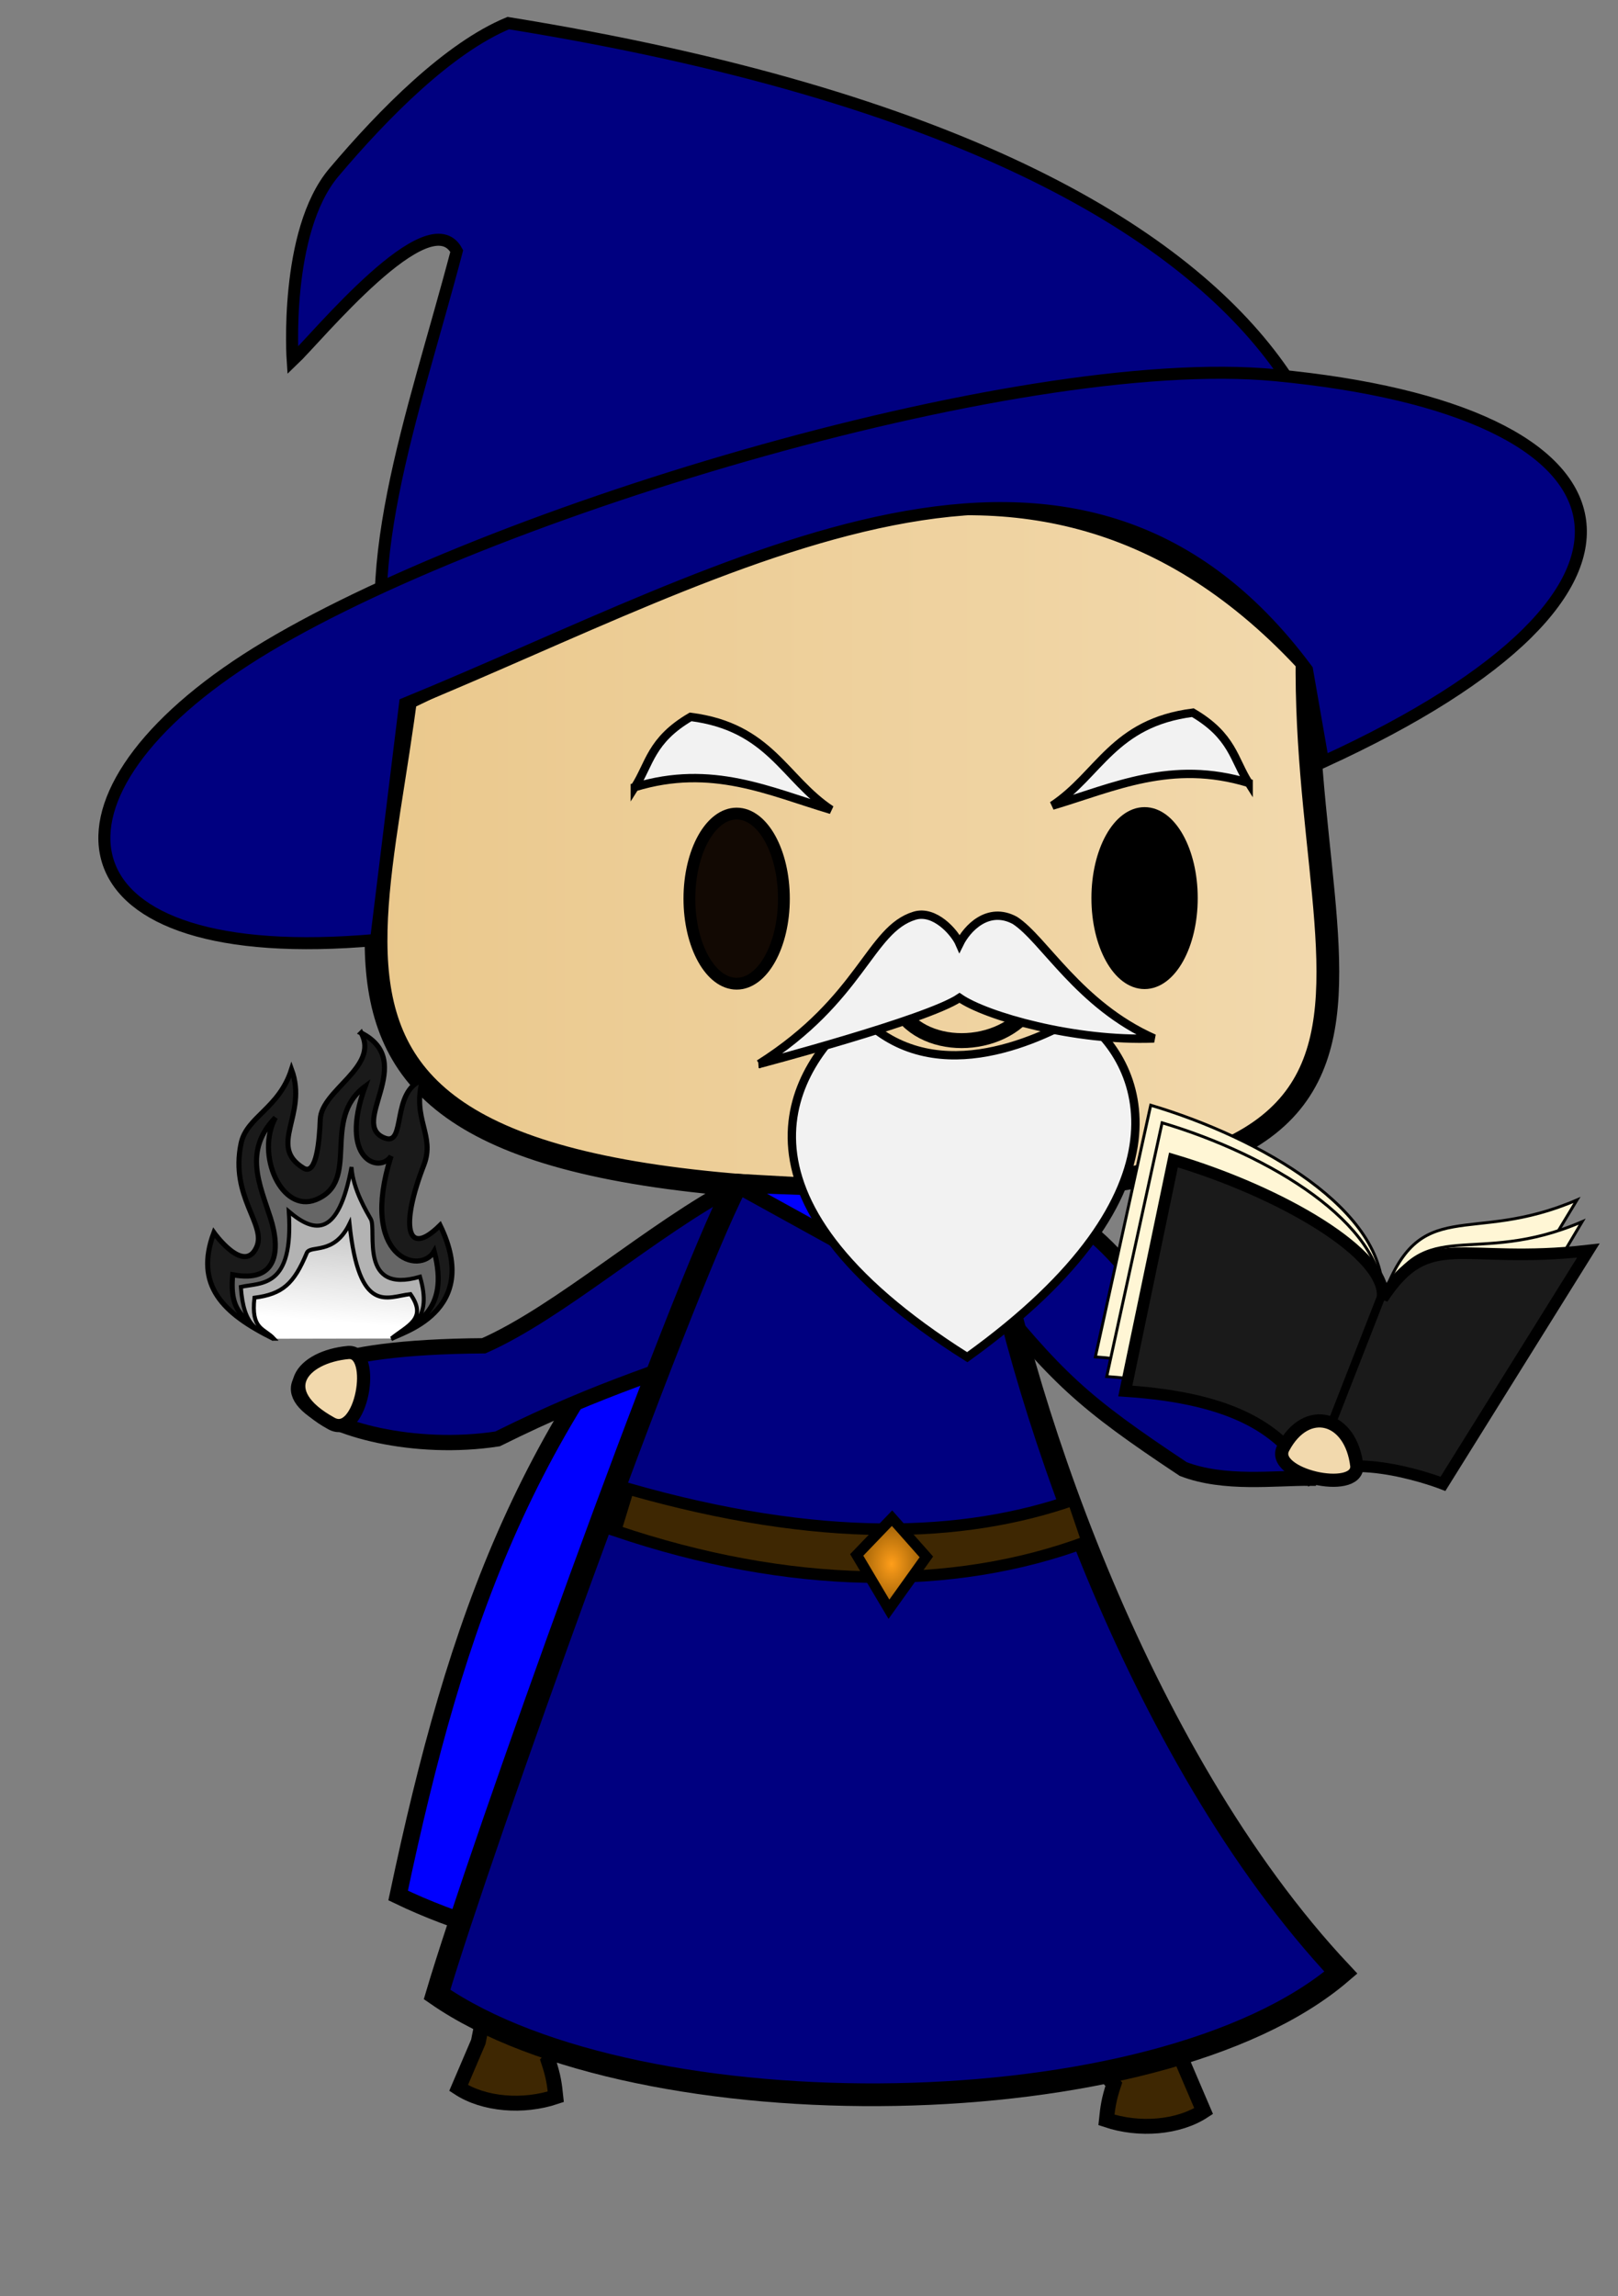 <?xml version="1.0" encoding="UTF-8" standalone="no"?>
<!-- Created with Inkscape (http://www.inkscape.org/) -->

<svg
   xmlns:dc="http://purl.org/dc/elements/1.1/"
   xmlns:cc="http://creativecommons.org/ns#"
   xmlns:rdf="http://www.w3.org/1999/02/22-rdf-syntax-ns#"
   xmlns:svg="http://www.w3.org/2000/svg"
   xmlns="http://www.w3.org/2000/svg"
   xmlns:xlink="http://www.w3.org/1999/xlink"
   xmlns:sodipodi="http://sodipodi.sourceforge.net/DTD/sodipodi-0.dtd"
   xmlns:inkscape="http://www.inkscape.org/namespaces/inkscape"
   width="148mm"
   height="210mm"
   viewBox="0 0 148 210"
   version="1.1"
   id="svg4563"
   inkscape:version="0.92.4 (5da689c313, 2019-01-14)"
   sodipodi:docname="sorcererDarknessCombat.svg">
  <rect x="0" y="0" width="148" height="210" fill="#808080" stroke="none"/>
  <defs
     id="defs4557">
    <linearGradient
       inkscape:collect="always"
       id="linearGradient4779">
      <stop
         style="stop-color:#cccccc;stop-opacity:1"
         offset="0"
         id="stop4775" />
      <stop
         style="stop-color:#ffffff;stop-opacity:1"
         offset="1"
         id="stop4777" />
    </linearGradient>
    <linearGradient
       inkscape:collect="always"
       id="linearGradient5396">
      <stop
         style="stop-color:#eac88c;stop-opacity:1;"
         offset="0"
         id="stop5392" />
      <stop
         style="stop-color:#f2d9ad;stop-opacity:1"
         offset="1"
         id="stop5394" />
    </linearGradient>
    <linearGradient
       inkscape:collect="always"
       id="linearGradient5282">
      <stop
         style="stop-color:#4d4d4d;stop-opacity:1"
         offset="0"
         id="stop5278" />
      <stop
         style="stop-color:#d7d7d7;stop-opacity:1"
         offset="1"
         id="stop5280" />
    </linearGradient>
    <linearGradient
       inkscape:collect="always"
       id="linearGradient5270">
      <stop
         style="stop-color:#ff9e1a;stop-opacity:1"
         offset="0"
         id="stop5266" />
      <stop
         style="stop-color:#814e00;stop-opacity:1"
         offset="1"
         id="stop5268" />
    </linearGradient>
    <linearGradient
       inkscape:collect="always"
       id="linearGradient5216">
      <stop
         style="stop-color:#000000;stop-opacity:1"
         offset="0"
         id="stop5212" />
      <stop
         style="stop-color:#ffffff;stop-opacity:1"
         offset="1"
         id="stop5214" />
    </linearGradient>
    <linearGradient
       inkscape:collect="always"
       xlink:href="#linearGradient5216"
       id="linearGradient5220"
       x1="122.099"
       y1="244.845"
       x2="118.363"
       y2="222.662"
       gradientUnits="userSpaceOnUse"
       gradientTransform="translate(-17.071,28.001)" />
    <linearGradient
       gradientTransform="rotate(-81.919,109.145,147.042)"
       inkscape:collect="always"
       xlink:href="#linearGradient5282"
       id="linearGradient5284-1"
       x1="73.569"
       y1="180.183"
       x2="80.428"
       y2="190.376"
       gradientUnits="userSpaceOnUse" />
    <linearGradient
       gradientTransform="matrix(-0.955,-0.298,-0.298,0.955,261.317,35.868)"
       inkscape:collect="always"
       xlink:href="#linearGradient5216"
       id="linearGradient5318-8"
       x1="96.166"
       y1="165.277"
       x2="82.372"
       y2="156.619"
       gradientUnits="userSpaceOnUse" />
    <linearGradient
       inkscape:collect="always"
       xlink:href="#linearGradient5396"
       id="linearGradient5398"
       x1="63.961"
       y1="118.009"
       x2="153.126"
       y2="118.009"
       gradientUnits="userSpaceOnUse"
       gradientTransform="translate(-30.616,38.176)" />
    <radialGradient
       inkscape:collect="always"
       xlink:href="#linearGradient5270"
       id="radialGradient974-6"
       gradientUnits="userSpaceOnUse"
       gradientTransform="matrix(0.602,0.011,-0.011,0.594,79.349,101.724)"
       cx="4.744"
       cy="168.777"
       fx="4.744"
       fy="168.777"
       r="2.687" />
    <radialGradient
       inkscape:collect="always"
       xlink:href="#linearGradient5270"
       id="radialGradient1100"
       cx="112.173"
       cy="191.921"
       fx="112.173"
       fy="191.921"
       r="3.795"
       gradientTransform="matrix(1,0,0,1.307,0,-58.984)"
       gradientUnits="userSpaceOnUse" />
    <linearGradient
       inkscape:collect="always"
       xlink:href="#linearGradient4779"
       id="linearGradient4781"
       x1="16.908"
       y1="140.101"
       x2="16.283"
       y2="147.852"
       gradientUnits="userSpaceOnUse"
       gradientTransform="translate(2.15,30.743)" />
  </defs>
  <sodipodi:namedview
     id="base"
     pagecolor="#ffffff"
     bordercolor="#666666"
     borderopacity="1.0"
     inkscape:pageopacity="0.0"
     inkscape:pageshadow="2"
     inkscape:zoom="0.45254834"
     inkscape:cx="185.83449"
     inkscape:cy="464.40102"
     inkscape:document-units="mm"
     inkscape:current-layer="layer1"
     showgrid="false"
     inkscape:window-width="1366"
     inkscape:window-height="705"
     inkscape:window-x="-8"
     inkscape:window-y="-8"
     inkscape:window-maximized="1"
     inkscape:snap-intersection-paths="false"
     inkscape:object-nodes="false"
     inkscape:snap-others="false" />
  <g
     inkscape:label="Capa 1"
     inkscape:groupmode="layer"
     id="layer1"
     transform="translate(0,-87)">
    <path
       style="fill:#cdcdcd;fill-opacity:1;stroke:#000000;stroke-width:1.365;stroke-linecap:butt;stroke-linejoin:miter;stroke-miterlimit:4;stroke-dasharray:none;stroke-opacity:1"
       d="m 87.723,251.378 c 6.648,-1.965 10.486,-6.026 13.04,-7.56 4.823,11.722 8.451,33.462 5.729,35.721 -2.715,2.253 -18.861,-18.552 -18.769,-28.161 z"
       id="path5241"
       inkscape:connector-curvature="0"
       sodipodi:nodetypes="ccsc" />
    <path
       style="fill:#3e2702;fill-opacity:1;stroke:#000000;stroke-width:1.365;stroke-linecap:butt;stroke-linejoin:miter;stroke-miterlimit:4;stroke-dasharray:none;stroke-opacity:1"
       d="m 106.022,264.461 -7.818,-1.136 -2.606,5.746 c 2.632,3.909 4.828,6.913 6.281,8.553 -0.46,1.381 -0.554,2.114 -0.673,3.253 2.998,1.005 6.572,0.713 8.891,-0.806 l -1.804,-4.218 z"
       id="path5407-3"
       inkscape:connector-curvature="0"
       sodipodi:nodetypes="cccccccc" />
    <g
       id="g1011"
       transform="translate(-50.209,39.733)"
       style="fill:#0000ff">
      <g
         id="g1006"
         style="fill:#0000ff">
        <path
           style="fill:#000080;fill-opacity:1;stroke:#000000;stroke-width:1.398;stroke-linecap:butt;stroke-linejoin:miter;stroke-miterlimit:4;stroke-dasharray:none;stroke-opacity:1"
           d="m 140.347,156.475 c 9.971,0.49 12.978,6.978 20.417,16.855 3.239,0.245 7.659,1.176 11.761,2.824 -2.174,2.527 -1.293,2.52 -2.463,6.302 -3.27,-0.029 -7.855,0.611 -11.627,-0.838 -9.267,-6.162 -11.488,-8.227 -18.593,-17.047 -1.469,-1.718 -1.119,-6.753 0.504,-8.096 z"
           id="path5175-7"
           inkscape:connector-curvature="0"
           sodipodi:nodetypes="cccccccc" />
      </g>
    </g>
    <path
       style="fill:url(#linearGradient5398);fill-opacity:1;stroke:#000000;stroke-width:2.081;stroke-linecap:butt;stroke-linejoin:miter;stroke-miterlimit:4;stroke-dasharray:none;stroke-opacity:1"
       d="m 38.03,134.461 c 1.449,34.661 -22.981,59.308 38.086,61.426 65.161,2.26 39.516,-20.206 44.003,-57.442 -22.24,-35.508 -70.146,-21.713 -82.089,-3.984 z"
       id="path21"
       inkscape:connector-curvature="0"
       sodipodi:nodetypes="cscc" />
    <ellipse
       style="fill:#120903;fill-opacity:1;stroke:#000000;stroke-width:1.081;stroke-miterlimit:4;stroke-dasharray:none;stroke-opacity:1"
       id="path4534"
       cx="67.382"
       cy="169.186"
       rx="4.321"
       ry="7.779" />
    <ellipse
       style="fill:#000000;fill-opacity:1;stroke:#000000;stroke-width:1.081;stroke-miterlimit:4;stroke-dasharray:none;stroke-opacity:1"
       id="path4534-5"
       cx="104.695"
       cy="169.137"
       rx="4.321"
       ry="7.779" />
    <path
       style="fill:#0000ff;fill-opacity:1;stroke:#000000;stroke-width:1.565;stroke-linecap:butt;stroke-linejoin:miter;stroke-miterlimit:4;stroke-dasharray:none;stroke-opacity:1"
       d="m 66.991,196.862 c -18.717,19.355 -25.253,38.321 -30.574,63.491 21.158,10.19 53.481,6.757 77.575,2.673 -8.589,-19.152 -21.717,-46.269 -23.854,-66.817 -8.865,0.546 -13.138,0.731 -23.147,0.654 z"
       id="path1035"
       inkscape:connector-curvature="0"
       sodipodi:nodetypes="ccccc" />
    <path
       style="fill:#cdcdcd;fill-opacity:1;stroke:#000000;stroke-width:1.365;stroke-linecap:butt;stroke-linejoin:miter;stroke-miterlimit:4;stroke-dasharray:none;stroke-opacity:1"
       d="m 64.51,249.305 c -6.648,-1.965 -10.486,-6.026 -13.04,-7.56 -4.823,11.722 -8.451,33.462 -5.729,35.721 2.715,2.253 18.861,-18.552 18.769,-28.161 z"
       id="path5241-2"
       inkscape:connector-curvature="0"
       sodipodi:nodetypes="ccsc" />
    <path
       style="fill:none;stroke:#000000;stroke-width:1.365;stroke-linecap:butt;stroke-linejoin:miter;stroke-miterlimit:4;stroke-dasharray:none;stroke-opacity:1"
       d="m 94.335,178.994 c -2.608,4.182 -10.26,4.347 -12.381,-0.17"
       id="path5171"
       inkscape:connector-curvature="0"
       sodipodi:nodetypes="cc" />
    <g
       inkscape:groupmode="layer"
       id="layer2"
       inkscape:label="Capa 2" />
    <g
       transform="rotate(11.269,38.954,245.192)"
       id="g96"
       style="fill:#0000ff;fill-opacity:1">
      <path
         sodipodi:nodetypes="ccccc"
         inkscape:connector-curvature="0"
         id="path5175"
         d="m 57.044,190.802 c -6.704,5.418 -13.548,14.558 -19.76,18.92 -29.483,6.107 -11.527,13.36 2.902,8.105 8.814,-6.794 13.377,-8.823 23.256,-15.122 -2.821,-4.863 -3.981,-7.411 -6.398,-11.903 z"
         style="fill:#000080;fill-opacity:1;stroke:#000000;stroke-width:1.398;stroke-linecap:butt;stroke-linejoin:miter;stroke-miterlimit:4;stroke-dasharray:none;stroke-opacity:1" />
    </g>
    <path
       style="fill:#3e2702;fill-opacity:1;stroke:#000000;stroke-width:1.365;stroke-linecap:butt;stroke-linejoin:miter;stroke-miterlimit:4;stroke-dasharray:none;stroke-opacity:1"
       d="m 46.023,262.345 7.818,-1.136 2.606,5.746 c -2.632,3.909 -4.828,6.913 -6.281,8.553 0.46,1.381 0.554,2.114 0.673,3.253 -2.998,1.005 -6.572,0.713 -8.891,-0.806 l 1.804,-4.218 z"
       id="path5407"
       inkscape:connector-curvature="0"
       sodipodi:nodetypes="cccccccc" />
    <path
       style="fill:#000080;fill-opacity:1;stroke:#000000;stroke-width:2.081;stroke-linecap:butt;stroke-linejoin:miter;stroke-miterlimit:4;stroke-dasharray:none;stroke-opacity:1"
       d="m 67.324,195.385 c -5.261,10.129 -23.496,61.011 -27.346,74.023 18.433,12.74 65.945,12.329 82.674,-2 -18.839,-20.058 -29.853,-53.906 -32.513,-71.2 -6.193,0.138 -14.275,-0.351 -22.814,-0.823 z"
       id="path4555"
       inkscape:connector-curvature="0"
       sodipodi:nodetypes="ccccc" />
    <g
       id="g5468"
       transform="translate(-30.616,38.176)">
      <path
         sodipodi:nodetypes="ccccc"
         inkscape:connector-curvature="0"
         id="path5454"
         d="m 88.085,184.984 c 17.526,5.008 30.686,4.511 40.696,1.011 l 1.29,3.802 c -12.339,4.613 -27.327,4.387 -43.16,-0.98 z"
         style="fill:#3e2702;fill-opacity:1;stroke:#000000;stroke-width:1.065;stroke-linecap:butt;stroke-linejoin:miter;stroke-miterlimit:4;stroke-dasharray:none;stroke-opacity:1" />
      <path
         sodipodi:nodetypes="ccccc"
         inkscape:connector-curvature="0"
         id="path5456"
         d="m 112.212,187.67 -3.231,3.361 2.947,4.968 3.424,-4.788 z"
         style="fill:url(#radialGradient1100);fill-opacity:1;stroke:#000000;stroke-width:0.965;stroke-linecap:butt;stroke-linejoin:miter;stroke-miterlimit:4;stroke-dasharray:none;stroke-opacity:1" />
    </g>
    <path
       style="fill:#f2d9ad;fill-opacity:1;stroke:#000000;stroke-width:1.204;stroke-linecap:butt;stroke-linejoin:miter;stroke-miterlimit:4;stroke-dasharray:none;stroke-opacity:1"
       d="m 31.874,210.691 c 2.623,-0.157 1.2,8.011 -1.557,6.498 -5.344,-2.933 -2.709,-6.107 1.557,-6.498 z"
       id="path1013"
       inkscape:connector-curvature="0"
       sodipodi:nodetypes="csc" />
    <path
       style="fill:#0000ff;fill-opacity:1;stroke:#000000;stroke-width:1.365;stroke-linecap:butt;stroke-linejoin:miter;stroke-miterlimit:4;stroke-dasharray:none;stroke-opacity:1"
       d="m 67.324,195.385 12.901,7.121 9.913,-6.297 z"
       id="path1055"
       inkscape:connector-curvature="0"
       sodipodi:nodetypes="cccc" />
    <circle
       r="2.07"
       cx="80.301"
       cy="202.075"
       id="path962-6"
       style="opacity:1;fill:url(#radialGradient974-6);fill-opacity:1;stroke:#000000;stroke-width:0.803;stroke-miterlimit:4;stroke-dasharray:none;stroke-opacity:1" />
    <path
       style="fill:#f2f2f2;stroke:#000000;stroke-width:0.765;stroke-linecap:butt;stroke-linejoin:miter;stroke-miterlimit:4;stroke-dasharray:none;stroke-opacity:1"
       d="m 78.46,179.655 c -5.859,4.725 -13.513,16.631 10.016,31.467 21.167,-15.214 16.158,-27.214 10.3,-31.183 -3.969,2.268 -13.702,6.898 -20.316,-0.283 z"
       id="path957"
       inkscape:connector-curvature="0"
       sodipodi:nodetypes="cccc" />
    <path
       style="fill:#f2f2f2;stroke:#000000;stroke-width:0.765;stroke-linecap:butt;stroke-linejoin:miter;stroke-miterlimit:4;stroke-dasharray:none;stroke-opacity:1"
       d="m 69.439,184.306 c 9.402,-5.953 10.089,-12.307 14.221,-13.56 1.833,-0.556 3.666,1.526 4.11,2.551 0.672,-1.37 2.593,-3.449 5.055,-2.126 2.646,1.701 5.867,7.753 12.736,10.802 -7.234,0.285 -15.382,-2.04 -17.792,-3.715 -2.976,2.01 -18.332,6.048 -18.332,6.048 z"
       id="path953"
       inkscape:connector-curvature="0"
       sodipodi:nodetypes="csccccc" />
    <g
       id="g1007"
       transform="translate(-4.914,3.402)">
      <g
         transform="translate(116.166,-9.921)"
         id="g997">
        <g
           id="g991">
          <path
             sodipodi:nodetypes="ccccccc"
             inkscape:connector-curvature="0"
             id="path83-7-9"
             d="m -5.994,194.597 c 9.889,2.94 21.735,9.603 21.201,17.675 3.429,-9.706 7.921,-4.746 17.791,-9.012 l -14.055,23.223 c 0,0 -6.49,-0.513 -10.342,2.225 -2.513,-4.39 -9.632,-10.426 -19.659,-11.093 z"
             style="fill:#fff6d5;stroke:#000000;stroke-width:0.265px;stroke-linecap:butt;stroke-linejoin:miter;stroke-opacity:1" />
          <path
             sodipodi:nodetypes="ccccccc"
             inkscape:connector-curvature="0"
             id="path83-7"
             d="m -4.954,196.204 c 9.889,2.94 20.224,9.225 20.161,16.069 3.807,-7.816 8.393,-2.762 18.263,-7.027 l -13.866,23.317 c 0,0 -7.151,-2.592 -11.004,0.146 -2.513,-4.39 -8.593,-8.631 -18.62,-9.298 z"
             style="fill:#fff6d5;stroke:#000000;stroke-width:0.265px;stroke-linecap:butt;stroke-linejoin:miter;stroke-opacity:1" />
        </g>
        <path
           style="fill:#1a1a1a;stroke:#000000;stroke-width:1.065;stroke-linecap:butt;stroke-linejoin:miter;stroke-miterlimit:4;stroke-dasharray:none;stroke-opacity:1"
           d="m -3.915,199.605 c 9.889,2.94 19.657,8.658 19.122,12.667 4.279,-6.493 7.07,-3.045 18.83,-4.381 l -13.299,21.333 c 0,0 -8.285,-3.253 -12.138,-0.516 -2.513,-4.39 -6.892,-7.308 -16.919,-7.975 z"
           id="path83"
           inkscape:connector-curvature="0"
           sodipodi:nodetypes="ccccccc" />
      </g>
      <path
         inkscape:connector-curvature="0"
         id="path999"
         d="m 124.767,218.788 6.624,-16.963"
         style="fill:none;stroke:#000000;stroke-width:0.765;stroke-linecap:butt;stroke-linejoin:miter;stroke-miterlimit:4;stroke-dasharray:none;stroke-opacity:1" />
    </g>
    <path
       style="fill:#f2d9ad;fill-opacity:1;stroke:#000000;stroke-width:1.204;stroke-linecap:butt;stroke-linejoin:miter;stroke-miterlimit:4;stroke-dasharray:none;stroke-opacity:1"
       d="m 124.112,221.093 c 0.047,2.627 -8.038,0.801 -6.732,-1.674 2.117,-4.011 6.214,-2.914 6.732,1.674 z"
       id="path1013-5"
       inkscape:connector-curvature="0"
       sodipodi:nodetypes="csc" />
    <path
       style="fill:#f2f2f2;fill-opacity:1;stroke:#000000;stroke-width:0.765;stroke-linecap:butt;stroke-linejoin:miter;stroke-miterlimit:4;stroke-dasharray:none;stroke-opacity:1"
       d="m 58.068,158.989 c 1.369,-2.142 1.451,-4.284 5.103,-6.426 7.278,0.93 8.567,5.67 12.851,8.504 -5.618,-1.67 -10.9,-4.238 -17.954,-2.079 z"
       id="path1015"
       inkscape:connector-curvature="0"
       sodipodi:nodetypes="cccc" />
    <path
       style="fill:#f2f2f2;fill-opacity:1;stroke:#000000;stroke-width:0.765;stroke-linecap:butt;stroke-linejoin:miter;stroke-miterlimit:4;stroke-dasharray:none;stroke-opacity:1"
       d="m 114.213,158.604 c -1.369,-2.142 -1.451,-4.284 -5.103,-6.426 -7.278,0.93 -8.567,5.67 -12.851,8.504 5.618,-1.67 10.9,-4.238 17.954,-2.079 z"
       id="path1015-0"
       inkscape:connector-curvature="0"
       sodipodi:nodetypes="cccc" />
    <path
       style="fill:#000080;stroke:#000000;stroke-width:1.1;stroke-linecap:butt;stroke-linejoin:miter;stroke-miterlimit:4;stroke-dasharray:none;stroke-opacity:1"
       d="m 36.286,151.857 c 27.028,-12.899 57.558,-31.855 83.266,-3.61 7.159,-10.114 9.121,-45.856 -73.061,-59.134 -5.432,2.25 -11.37,8.234 -15.95,13.655 -4.58,5.421 -3.77,17.204 -3.77,17.204 2.236,-2.12 12.487,-14.688 15.007,-10.011 -3.966,15.093 -9.712,30.06 -5.492,41.896 z"
       id="path1032"
       inkscape:connector-curvature="0"
       sodipodi:nodetypes="cccsccc" />
    <path
       style="fill:#000080;stroke:#000000;stroke-width:1.1;stroke-linecap:butt;stroke-linejoin:miter;stroke-opacity:1;fill-opacity:1;stroke-miterlimit:4;stroke-dasharray:none"
       d="m 34.398,172.964 c -29.525,2.631 -31.767,-12.773 -11.889,-25.635 19.878,-12.862 70.442,-28.263 94.129,-26.017 33.91,3.216 38.879,19.586 4.385,35.371 l -1.471,-8.436 c -21.134,-28.509 -52.582,-9.148 -82.497,3.096 z"
       id="path69"
       inkscape:connector-curvature="0"
       sodipodi:nodetypes="csscccc" />
    <g
       id="g4802"
       transform="translate(12.09,29.304)">
      <path
         sodipodi:nodetypes="ccscsccccc"
         inkscape:connector-curvature="0"
         id="path1034-3"
         d="m 13.045,179.987 c -2.723,-1.76 -4.11,-2.329 -3.779,-5.853 4.08,0.786 4.401,-2.211 3.45,-5.191 -0.967,-3.028 -2.506,-6.136 0.453,-9.174 -1.821,3.41 0.578,8.75 3.692,7.508 4.196,-1.674 0.412,-7.338 4.521,-10.373 -2.452,6.722 1.315,8.024 2.371,6.383 -2.967,9.358 2.666,10.914 3.944,8.708 1.484,5.603 -1.889,6.681 -3.967,8.004 z"
         style="fill:#666666;fill-opacity:1;stroke:none;stroke-width:0.265px;stroke-linecap:butt;stroke-linejoin:miter;stroke-opacity:1" />
      <path
         sodipodi:nodetypes="csscsscccscscccccscsc"
         inkscape:connector-curvature="0"
         id="path1034"
         d="m 20.953,152.169 c 1.676,3.116 -3.647,5.196 -3.748,7.913 -0.069,1.841 -0.331,5.176 -1.522,4.451 -3.357,-2.043 0.425,-4.867 -1.107,-9.034 -1.15,3.603 -4.107,4.319 -4.618,6.782 -1.013,4.887 2.355,7.409 1.421,9.477 -1.144,2.534 -3.904,-1.328 -3.904,-1.328 -1.799,4.818 0.819,7.391 5.501,9.699 -2.723,-1.76 -4.11,-2.329 -3.779,-5.853 4.08,0.786 4.401,-2.211 3.45,-5.191 -0.967,-3.028 -2.506,-6.136 0.453,-9.174 -1.821,3.41 0.578,8.75 3.692,7.508 4.196,-1.674 0.412,-7.338 4.521,-10.373 -2.452,6.722 1.315,8.024 2.371,6.383 -2.967,9.358 2.666,10.914 3.944,8.708 1.484,5.603 -1.889,6.681 -3.967,8.004 0.732,-0.52 8.393,-2.373 4.502,-10.386 -3.088,3.057 -3.644,0.048 -1.487,-5.499 1.065,-2.739 -1.103,-4.204 -0.123,-7.788 -2.868,1.03 -1.487,6.022 -3.413,5.321 -3.429,-1.249 3.028,-6.974 -2.187,-9.62 z"
         style="fill:#1a1a1a;fill-opacity:1;stroke:#000000;stroke-width:0.465;stroke-linecap:butt;stroke-linejoin:miter;stroke-miterlimit:4;stroke-dasharray:none;stroke-opacity:1" />
      <path
         sodipodi:nodetypes="ccccsccc"
         inkscape:connector-curvature="0"
         id="path4750-4"
         d="m 12.976,180.13 10.735,-0.02 c 1.385,-1.153 3.35,-1.773 1.74,-4.06 -2.097,0.226 -4.687,2.01 -5.572,-6.431 -1.419,2.925 -3.59,1.897 -3.91,2.667 -1.171,2.82 -2.216,3.767 -4.787,4.093 -0.328,2.948 0.874,2.76 1.795,3.751 z"
         style="fill:url(#linearGradient4781);fill-opacity:1;stroke:none;stroke-width:0.265px;stroke-linecap:butt;stroke-linejoin:miter;stroke-opacity:1" />
      <path
         sodipodi:nodetypes="ccccsccccscc"
         inkscape:connector-curvature="0"
         id="path4750"
         d="m 12.976,180.13 c -1.515,-0.842 -2.774,-1.023 -3.037,-4.738 1.842,-0.415 4.857,0.161 4.385,-6.906 2.396,2.04 4.548,2.359 5.737,-4.056 0.136,2.056 1.418,4.136 1.772,4.769 0.561,1.002 -1.143,6.912 4.495,5.262 1.158,3.957 -0.866,4.693 -2.616,5.649 1.385,-1.153 3.35,-1.773 1.74,-4.06 -2.097,0.226 -4.687,2.01 -5.572,-6.431 -1.419,2.925 -3.59,1.897 -3.91,2.667 -1.171,2.82 -2.216,3.767 -4.787,4.093 -0.328,2.948 0.874,2.76 1.795,3.751 z"
         style="fill:#b3b3b3;fill-opacity:1;stroke:#000000;stroke-width:0.365;stroke-linecap:butt;stroke-linejoin:miter;stroke-miterlimit:4;stroke-dasharray:none;stroke-opacity:1" />
    </g>
  </g>
</svg>
